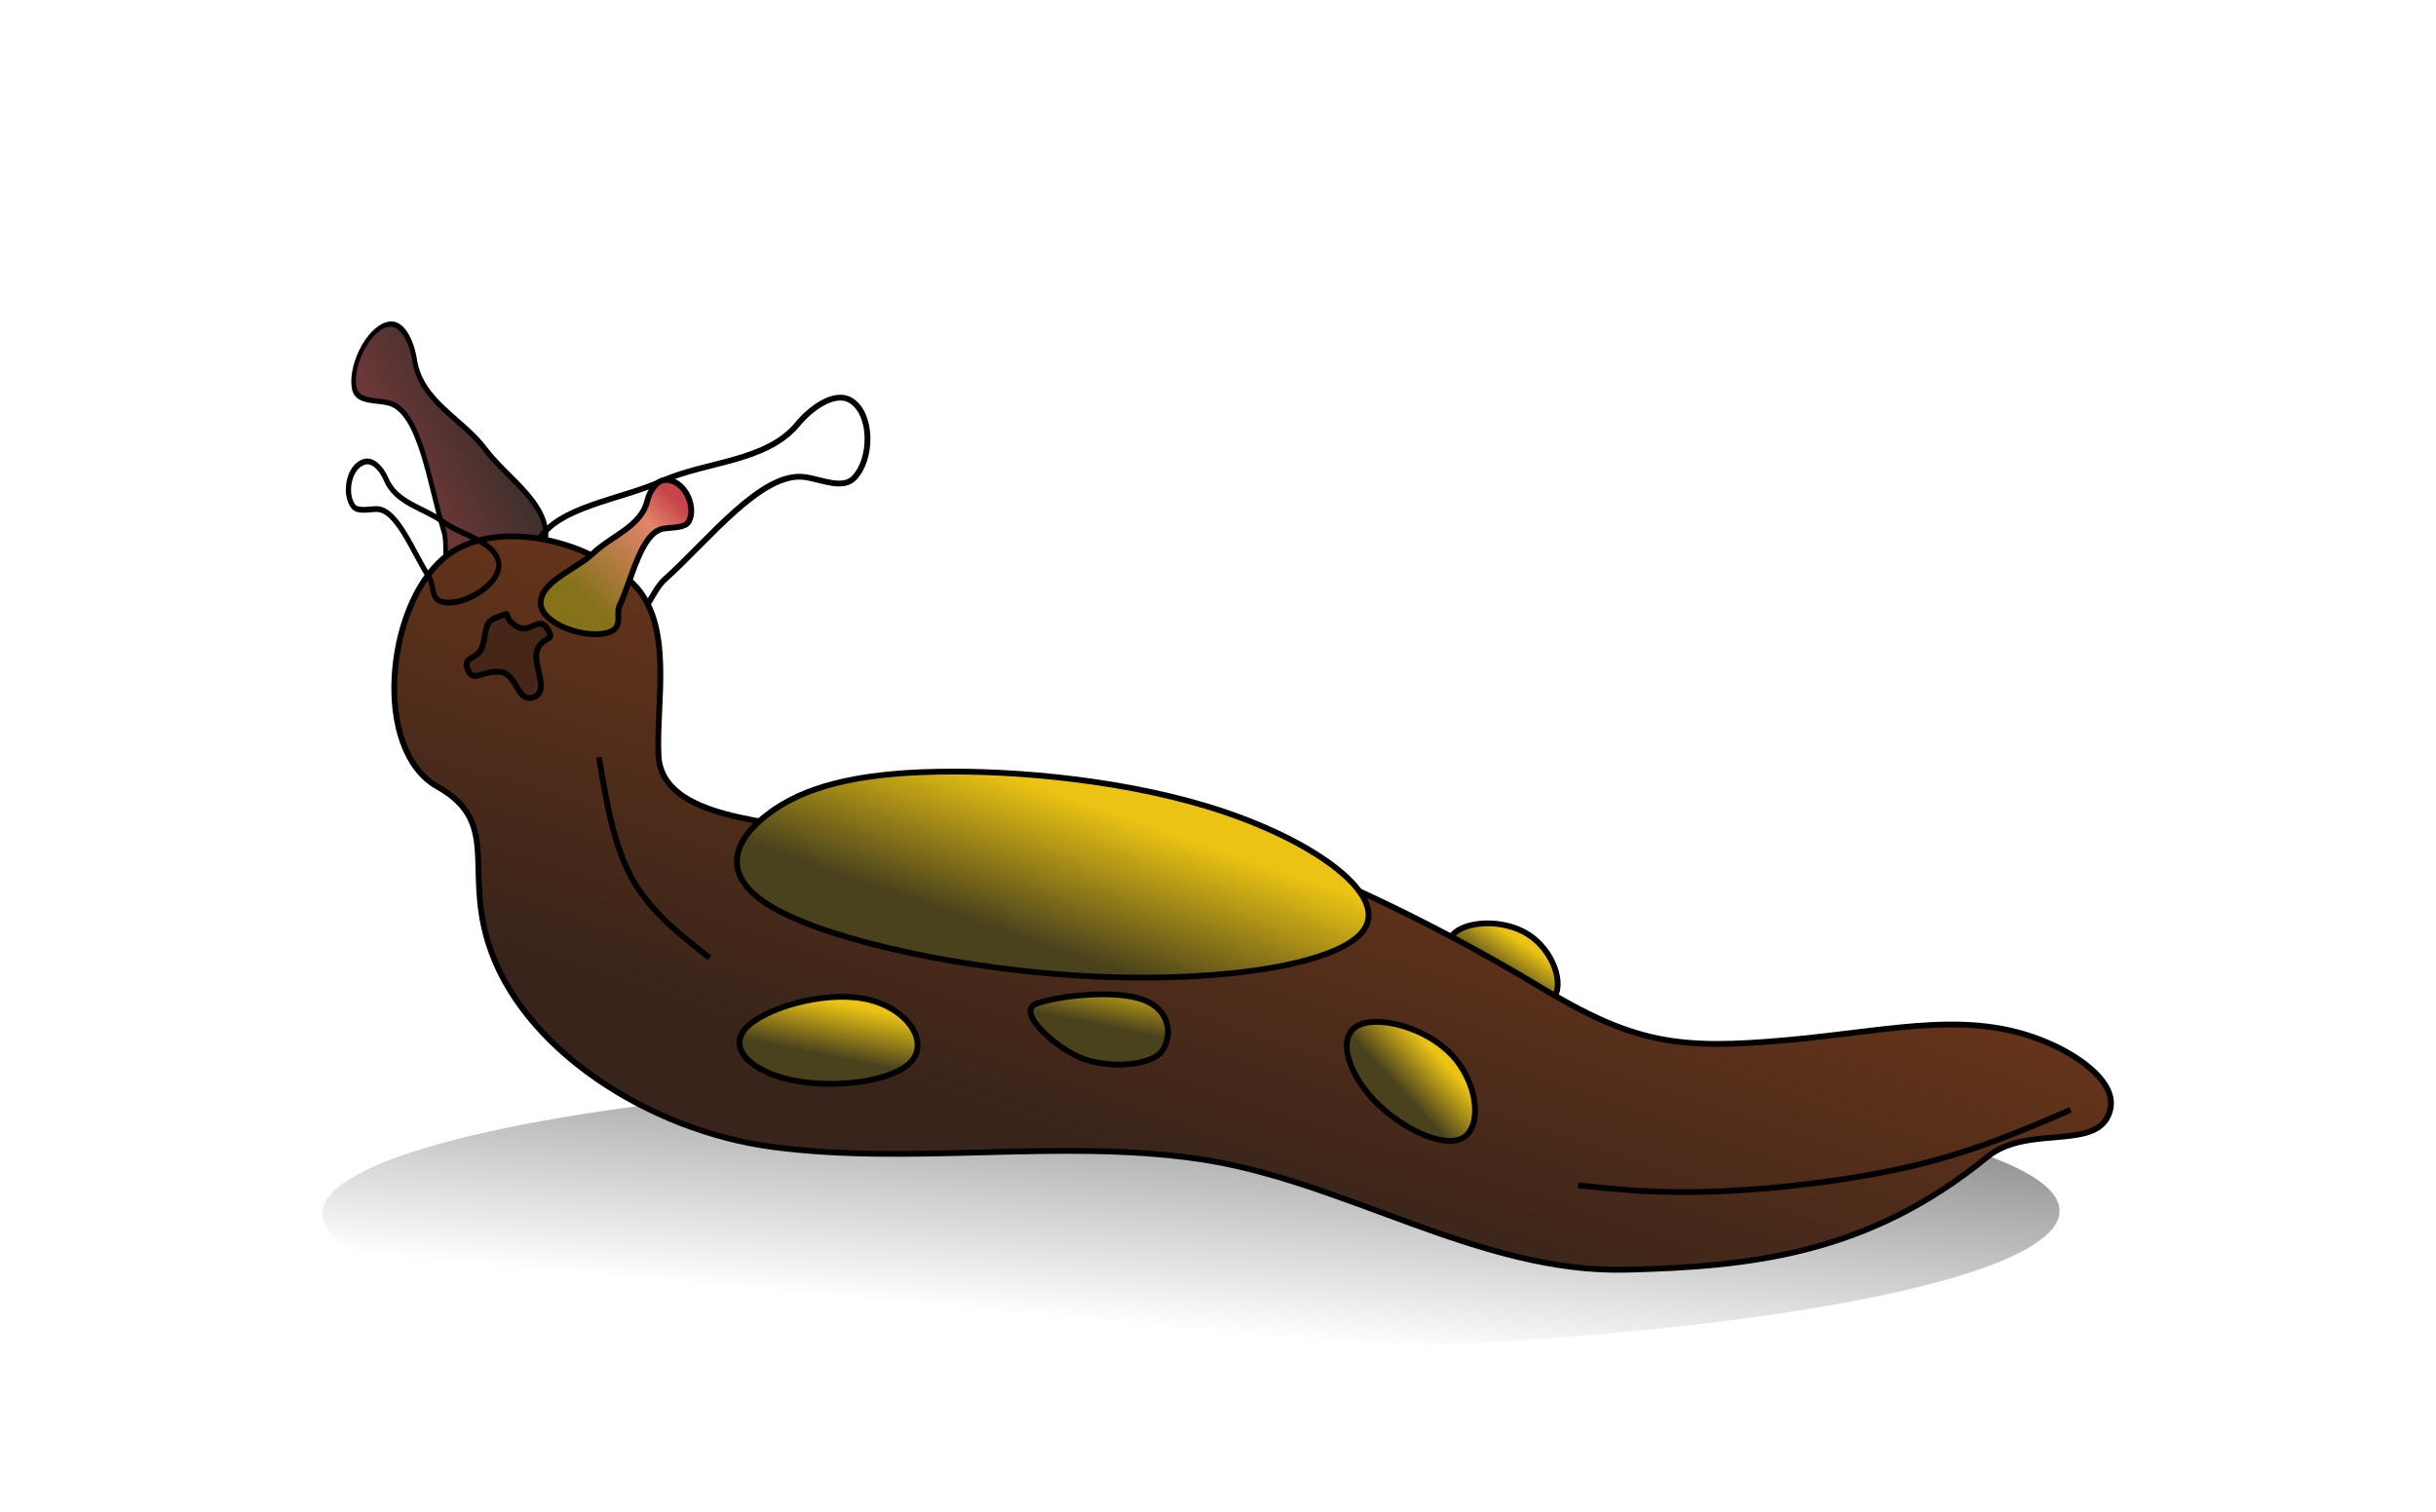 <?xml version="1.0" encoding="UTF-8" standalone="no"?>
<!-- Created with Inkscape (http://www.inkscape.org/) -->

<svg
   width="151.248mm"
   height="93.903mm"
   viewBox="0 0 151.248 93.903"
   version="1.1"
   id="svg5"
   inkscape:version="1.1 (c68e22c387, 2021-05-23)"
   sodipodi:docname="slug2.svg"
   xmlns:inkscape="http://www.inkscape.org/namespaces/inkscape"
   xmlns:sodipodi="http://sodipodi.sourceforge.net/DTD/sodipodi-0.dtd"
   xmlns:xlink="http://www.w3.org/1999/xlink"
   xmlns="http://www.w3.org/2000/svg"
   xmlns:svg="http://www.w3.org/2000/svg">
  <sodipodi:namedview
     id="namedview7"
     pagecolor="#ffffff"
     bordercolor="#666666"
     borderopacity="1.0"
     inkscape:pageshadow="2"
     inkscape:pageopacity="0.0"
     inkscape:pagecheckerboard="0"
     inkscape:document-units="mm"
     showgrid="false"
     inkscape:snap-nodes="false"
     inkscape:snap-others="false"
     inkscape:snap-grids="false"
     inkscape:snap-to-guides="false"
     inkscape:zoom="1.050338"
     inkscape:cx="537.92208"
     inkscape:cy="279.43386"
     inkscape:window-width="1920"
     inkscape:window-height="1017"
     inkscape:window-x="-8"
     inkscape:window-y="-8"
     inkscape:window-maximized="1"
     inkscape:current-layer="layer3"
     fit-margin-top="20"
     fit-margin-left="20"
     fit-margin-right="20"
     fit-margin-bottom="10">
    <inkscape:grid
       type="xygrid"
       id="grid124351"
       originx="633.881"
       originy="112.419" />
  </sodipodi:namedview>
  <defs
     id="defs2">
    <inkscape:path-effect
       effect="bspline"
       id="path-effect58017"
       is_visible="true"
       lpeversion="1"
       weight="33.333"
       steps="2"
       helper_size="0"
       apply_no_weight="true"
       apply_with_weight="true"
       only_selected="false" />
    <inkscape:path-effect
       effect="bspline"
       id="path-effect32736"
       is_visible="true"
       lpeversion="1"
       weight="33.333"
       steps="2"
       helper_size="0"
       apply_no_weight="true"
       apply_with_weight="true"
       only_selected="false" />
    <inkscape:path-effect
       effect="bspline"
       id="path-effect32486"
       is_visible="true"
       lpeversion="1"
       weight="33.333"
       steps="2"
       helper_size="0"
       apply_no_weight="true"
       apply_with_weight="true"
       only_selected="false" />
    <inkscape:path-effect
       effect="bspline"
       id="path-effect27261"
       is_visible="true"
       lpeversion="1"
       weight="33.333"
       steps="2"
       helper_size="0"
       apply_no_weight="true"
       apply_with_weight="true"
       only_selected="false" />
    <inkscape:path-effect
       effect="bspline"
       id="path-effect16766"
       is_visible="true"
       lpeversion="1"
       weight="33.333"
       steps="2"
       helper_size="0"
       apply_no_weight="true"
       apply_with_weight="true"
       only_selected="false" />
    <inkscape:path-effect
       effect="bspline"
       id="path-effect16762"
       is_visible="true"
       lpeversion="1"
       weight="33.333"
       steps="2"
       helper_size="0"
       apply_no_weight="true"
       apply_with_weight="true"
       only_selected="false" />
    <inkscape:path-effect
       effect="bspline"
       id="path-effect15411"
       is_visible="true"
       lpeversion="1"
       weight="33.333"
       steps="2"
       helper_size="0"
       apply_no_weight="true"
       apply_with_weight="true"
       only_selected="false" />
    <inkscape:path-effect
       effect="bspline"
       id="path-effect10435"
       is_visible="true"
       lpeversion="1"
       weight="33.333"
       steps="2"
       helper_size="0"
       apply_no_weight="true"
       apply_with_weight="true"
       only_selected="false" />
    <inkscape:path-effect
       effect="bspline"
       id="path-effect10431"
       is_visible="true"
       lpeversion="1"
       weight="33.333"
       steps="2"
       helper_size="0"
       apply_no_weight="true"
       apply_with_weight="true"
       only_selected="false" />
    <inkscape:path-effect
       effect="bspline"
       id="path-effect10361"
       is_visible="true"
       lpeversion="1"
       weight="33.333"
       steps="2"
       helper_size="0"
       apply_no_weight="true"
       apply_with_weight="true"
       only_selected="false" />
    <inkscape:path-effect
       effect="bspline"
       id="path-effect6308"
       is_visible="true"
       lpeversion="1"
       weight="33.333"
       steps="2"
       helper_size="0"
       apply_no_weight="true"
       apply_with_weight="true"
       only_selected="false" />
    <inkscape:path-effect
       effect="bspline"
       id="path-effect3491"
       is_visible="true"
       lpeversion="1"
       weight="33.333"
       steps="2"
       helper_size="0"
       apply_no_weight="true"
       apply_with_weight="true"
       only_selected="false" />
    <inkscape:path-effect
       effect="bspline"
       id="path-effect160184"
       is_visible="true"
       lpeversion="1"
       weight="33.333"
       steps="2"
       helper_size="0"
       apply_no_weight="true"
       apply_with_weight="true"
       only_selected="false" />
    <inkscape:path-effect
       effect="bspline"
       id="path-effect158490"
       is_visible="true"
       lpeversion="1"
       weight="33.333"
       steps="2"
       helper_size="0"
       apply_no_weight="true"
       apply_with_weight="true"
       only_selected="false" />
    <inkscape:path-effect
       effect="bspline"
       id="path-effect156359"
       is_visible="true"
       lpeversion="1"
       weight="33.333"
       steps="2"
       helper_size="0"
       apply_no_weight="true"
       apply_with_weight="true"
       only_selected="false" />
    <inkscape:path-effect
       effect="bspline"
       id="path-effect156352"
       is_visible="true"
       lpeversion="1"
       weight="33.333"
       steps="2"
       helper_size="0"
       apply_no_weight="true"
       apply_with_weight="true"
       only_selected="false" />
    <inkscape:path-effect
       effect="bspline"
       id="path-effect155846"
       is_visible="true"
       lpeversion="1"
       weight="33.333"
       steps="2"
       helper_size="0"
       apply_no_weight="true"
       apply_with_weight="true"
       only_selected="false" />
    <inkscape:path-effect
       effect="bspline"
       id="path-effect155842"
       is_visible="true"
       lpeversion="1"
       weight="33.333"
       steps="2"
       helper_size="0"
       apply_no_weight="true"
       apply_with_weight="true"
       only_selected="false" />
    <inkscape:path-effect
       effect="bspline"
       id="path-effect155838"
       is_visible="true"
       lpeversion="1"
       weight="33.333"
       steps="2"
       helper_size="0"
       apply_no_weight="true"
       apply_with_weight="true"
       only_selected="false" />
    <inkscape:path-effect
       effect="bspline"
       id="path-effect155834"
       is_visible="true"
       lpeversion="1"
       weight="33.333"
       steps="2"
       helper_size="0"
       apply_no_weight="true"
       apply_with_weight="true"
       only_selected="false" />
    <inkscape:path-effect
       effect="bspline"
       id="path-effect155415"
       is_visible="true"
       lpeversion="1"
       weight="33.333"
       steps="2"
       helper_size="0"
       apply_no_weight="true"
       apply_with_weight="true"
       only_selected="false" />
    <inkscape:path-effect
       effect="bspline"
       id="path-effect147247"
       is_visible="true"
       lpeversion="1"
       weight="33.333"
       steps="2"
       helper_size="0"
       apply_no_weight="true"
       apply_with_weight="true"
       only_selected="false" />
    <inkscape:path-effect
       effect="bspline"
       id="path-effect144351"
       is_visible="true"
       lpeversion="1"
       weight="33.333"
       steps="2"
       helper_size="0"
       apply_no_weight="true"
       apply_with_weight="true"
       only_selected="false" />
    <inkscape:path-effect
       effect="bspline"
       id="path-effect143174"
       is_visible="true"
       lpeversion="1"
       weight="33.333"
       steps="2"
       helper_size="0"
       apply_no_weight="true"
       apply_with_weight="true"
       only_selected="false" />
    <inkscape:path-effect
       effect="bspline"
       id="path-effect124359"
       is_visible="true"
       lpeversion="1"
       weight="33.333"
       steps="2"
       helper_size="0"
       apply_no_weight="true"
       apply_with_weight="true"
       only_selected="false" />
    <inkscape:path-effect
       effect="bspline"
       id="path-effect124355"
       is_visible="true"
       lpeversion="1"
       weight="33.333"
       steps="2"
       helper_size="0"
       apply_no_weight="true"
       apply_with_weight="true"
       only_selected="false" />
    <inkscape:path-effect
       effect="bspline"
       id="path-effect124349"
       is_visible="true"
       lpeversion="1"
       weight="33.333"
       steps="2"
       helper_size="0"
       apply_no_weight="true"
       apply_with_weight="true"
       only_selected="false" />
    <inkscape:path-effect
       effect="bspline"
       id="path-effect122560"
       is_visible="true"
       lpeversion="1"
       weight="33.333"
       steps="2"
       helper_size="0"
       apply_no_weight="true"
       apply_with_weight="true"
       only_selected="false" />
    <inkscape:path-effect
       effect="bspline"
       id="path-effect121041"
       is_visible="true"
       lpeversion="1"
       weight="33.333"
       steps="2"
       helper_size="0"
       apply_no_weight="true"
       apply_with_weight="true"
       only_selected="false" />
    <inkscape:path-effect
       effect="bspline"
       id="path-effect120298"
       is_visible="true"
       lpeversion="1"
       weight="33.333"
       steps="2"
       helper_size="0"
       apply_no_weight="true"
       apply_with_weight="true"
       only_selected="false" />
    <inkscape:path-effect
       effect="bspline"
       id="path-effect119095"
       is_visible="true"
       lpeversion="1"
       weight="33.333"
       steps="2"
       helper_size="0"
       apply_no_weight="true"
       apply_with_weight="true"
       only_selected="false" />
    <inkscape:path-effect
       effect="bspline"
       id="path-effect119091"
       is_visible="true"
       lpeversion="1"
       weight="33.333"
       steps="2"
       helper_size="0"
       apply_no_weight="true"
       apply_with_weight="true"
       only_selected="false" />
    <inkscape:path-effect
       effect="bspline"
       id="path-effect118522"
       is_visible="true"
       lpeversion="1"
       weight="33.333"
       steps="2"
       helper_size="0"
       apply_no_weight="true"
       apply_with_weight="true"
       only_selected="false" />
    <inkscape:path-effect
       effect="bspline"
       id="path-effect113872"
       is_visible="true"
       lpeversion="1"
       weight="33.333"
       steps="2"
       helper_size="0"
       apply_no_weight="true"
       apply_with_weight="true"
       only_selected="false" />
    <inkscape:path-effect
       effect="bspline"
       id="path-effect113227"
       is_visible="true"
       lpeversion="1"
       weight="33.333"
       steps="2"
       helper_size="0"
       apply_no_weight="true"
       apply_with_weight="true"
       only_selected="false" />
    <inkscape:path-effect
       effect="bspline"
       id="path-effect104273"
       is_visible="true"
       lpeversion="1"
       weight="33.333"
       steps="2"
       helper_size="0"
       apply_no_weight="true"
       apply_with_weight="true"
       only_selected="false" />
    <inkscape:path-effect
       effect="bspline"
       id="path-effect104269"
       is_visible="true"
       lpeversion="1"
       weight="33.333"
       steps="2"
       helper_size="0"
       apply_no_weight="true"
       apply_with_weight="true"
       only_selected="false" />
    <inkscape:path-effect
       effect="bspline"
       id="path-effect101473"
       is_visible="true"
       lpeversion="1"
       weight="33.333"
       steps="2"
       helper_size="0"
       apply_no_weight="true"
       apply_with_weight="true"
       only_selected="false" />
    <inkscape:path-effect
       effect="bspline"
       id="path-effect97456"
       is_visible="true"
       lpeversion="1"
       weight="33.333"
       steps="2"
       helper_size="0"
       apply_no_weight="true"
       apply_with_weight="true"
       only_selected="false" />
    <inkscape:path-effect
       effect="bspline"
       id="path-effect96946"
       is_visible="true"
       lpeversion="1"
       weight="33.333"
       steps="2"
       helper_size="0"
       apply_no_weight="true"
       apply_with_weight="true"
       only_selected="false" />
    <inkscape:path-effect
       effect="bspline"
       id="path-effect96942"
       is_visible="true"
       lpeversion="1"
       weight="33.333"
       steps="2"
       helper_size="0"
       apply_no_weight="true"
       apply_with_weight="true"
       only_selected="false" />
    <inkscape:path-effect
       effect="bspline"
       id="path-effect87848"
       is_visible="true"
       lpeversion="1"
       weight="33.333"
       steps="2"
       helper_size="0"
       apply_no_weight="true"
       apply_with_weight="true"
       only_selected="false" />
    <inkscape:path-effect
       effect="bspline"
       id="path-effect81795"
       is_visible="true"
       lpeversion="1"
       weight="33.333"
       steps="2"
       helper_size="0"
       apply_no_weight="true"
       apply_with_weight="true"
       only_selected="false" />
    <inkscape:path-effect
       effect="bspline"
       id="path-effect80824"
       is_visible="true"
       lpeversion="1"
       weight="33.333"
       steps="2"
       helper_size="0"
       apply_no_weight="true"
       apply_with_weight="true"
       only_selected="false" />
    <inkscape:path-effect
       effect="bspline"
       id="path-effect74655"
       is_visible="true"
       lpeversion="1"
       weight="33.333"
       steps="2"
       helper_size="0"
       apply_no_weight="true"
       apply_with_weight="true"
       only_selected="false" />
    <inkscape:path-effect
       effect="bspline"
       id="path-effect67139"
       is_visible="true"
       lpeversion="1"
       weight="33.333"
       steps="2"
       helper_size="0"
       apply_no_weight="true"
       apply_with_weight="true"
       only_selected="false" />
    <inkscape:path-effect
       effect="bspline"
       id="path-effect65202"
       is_visible="true"
       lpeversion="1"
       weight="33.333"
       steps="2"
       helper_size="0"
       apply_no_weight="true"
       apply_with_weight="true"
       only_selected="false" />
    <inkscape:path-effect
       effect="bspline"
       id="path-effect54462"
       is_visible="true"
       lpeversion="1"
       weight="33.333"
       steps="2"
       helper_size="0"
       apply_no_weight="true"
       apply_with_weight="true"
       only_selected="false" />
    <inkscape:path-effect
       effect="bspline"
       id="path-effect54368"
       is_visible="true"
       lpeversion="1"
       weight="33.333"
       steps="2"
       helper_size="0"
       apply_no_weight="true"
       apply_with_weight="true"
       only_selected="false" />
    <inkscape:path-effect
       effect="bspline"
       id="path-effect52883"
       is_visible="true"
       lpeversion="1"
       weight="33.333"
       steps="2"
       helper_size="0"
       apply_no_weight="true"
       apply_with_weight="true"
       only_selected="false" />
    <marker
       style="overflow:visible"
       id="Arrow1Lstart"
       refX="0"
       refY="0"
       orient="auto"
       inkscape:stockid="Arrow1Lstart"
       inkscape:isstock="true">
      <path
         transform="matrix(0.8,0,0,0.8,10,0)"
         style="fill:context-stroke;fill-rule:evenodd;stroke:context-stroke;stroke-width:1pt"
         d="M 0,0 5,-5 -12.5,0 5,5 Z"
         id="path49299" />
    </marker>
    <linearGradient
       inkscape:collect="always"
       id="linearGradient43338">
      <stop
         style="stop-color:#24163d;stop-opacity:1"
         offset="0"
         id="stop43334" />
      <stop
         style="stop-color:#82288f;stop-opacity:1"
         offset="1"
         id="stop43336" />
    </linearGradient>
    <inkscape:path-effect
       effect="skeletal"
       id="path-effect39180"
       is_visible="true"
       lpeversion="1"
       pattern="m -1110.282,-58.099 a 15.133,18.266 29.558 0 1 -22.234,-0.23 15.133,18.266 29.558 0 1 3.824,-24.826 15.133,18.266 29.558 0 1 22.234,0.23 15.133,18.266 29.558 0 1 -3.824,24.826 z"
       copytype="repeated"
       prop_scale="1"
       scale_y_rel="false"
       spacing="-0.5"
       normal_offset="0"
       tang_offset="0"
       prop_units="true"
       vertical_pattern="false"
       hide_knot="false"
       fuse_tolerance="0" />
    <inkscape:path-effect
       effect="bspline"
       id="path-effect39178"
       is_visible="true"
       lpeversion="1"
       weight="33.333"
       steps="2"
       helper_size="0"
       apply_no_weight="true"
       apply_with_weight="true"
       only_selected="false" />
    <inkscape:path-effect
       effect="skeletal"
       id="path-effect39114"
       is_visible="true"
       lpeversion="1"
       pattern="M 0,0 H 1"
       copytype="single_stretched"
       prop_scale="1"
       scale_y_rel="false"
       spacing="0"
       normal_offset="0"
       tang_offset="0"
       prop_units="false"
       vertical_pattern="false"
       hide_knot="false"
       fuse_tolerance="0" />
    <inkscape:path-effect
       effect="offset"
       id="path-effect39112"
       is_visible="true"
       lpeversion="1"
       linejoin_type="miter"
       unit="mm"
       offset="0"
       miter_limit="4"
       attempt_force_join="false"
       update_on_knot_move="true" />
    <inkscape:path-effect
       effect="skeletal"
       id="path-effect38218"
       is_visible="true"
       lpeversion="1"
       pattern="m -1576.476,-370.787 c -5.967,6.092 -7.889,-4.713 -16.417,-4.624 -8.527,0.088 -10.225,10.931 -16.317,4.963 -6.092,-5.967 4.713,-7.889 4.624,-16.417 -0.088,-8.527 -10.931,-10.225 -4.963,-16.318 5.967,-6.092 7.889,4.713 16.417,4.624 8.527,-0.088 10.225,-10.931 16.318,-4.963 6.092,5.967 -6.98,8.302 -6.892,16.83 0.088,8.527 13.198,9.812 7.231,15.905 z"
       copytype="repeated"
       prop_scale="0.5"
       scale_y_rel="false"
       spacing="1"
       normal_offset="1"
       tang_offset="10"
       prop_units="false"
       vertical_pattern="false"
       hide_knot="false"
       fuse_tolerance="0" />
    <inkscape:path-effect
       effect="skeletal"
       id="path-effect38003"
       is_visible="true"
       lpeversion="1"
       pattern="m -4027.51,-648.466 c -31.174,27.356 -10.648,4.559 -47.873,14.952 -37.225,10.393 -45.273,53.026 -71.376,23.527 -26.103,-29.499 -12.902,-70.853 -13.588,-114.358 -0.686,-43.505 -68.877,-26.262 -40.069,-55.293 28.808,-29.031 53.705,-0.265 95.5,5.906 41.795,6.171 47.402,-56.578 71.377,-18.524 23.975,38.054 14.713,22.622 11.895,60.577 -2.818,37.955 25.308,55.855 -5.866,83.212 z"
       copytype="single_stretched"
       prop_scale="5"
       scale_y_rel="false"
       spacing="0"
       normal_offset="0"
       tang_offset="0"
       prop_units="false"
       vertical_pattern="false"
       hide_knot="false"
       fuse_tolerance="0" />
    <inkscape:path-effect
       effect="skeletal"
       id="path-effect36905"
       is_visible="true"
       lpeversion="1"
       pattern="m -1088.365,-96.552 h 24.291 v 26.403 h -24.291 z"
       copytype="repeated_stretched"
       prop_scale="1"
       scale_y_rel="false"
       spacing="0"
       normal_offset="0"
       tang_offset="0"
       prop_units="false"
       vertical_pattern="false"
       hide_knot="false"
       fuse_tolerance="0" />
    <inkscape:path-effect
       effect="bspline"
       id="path-effect36903"
       is_visible="true"
       lpeversion="1"
       weight="33.333"
       steps="2"
       helper_size="0"
       apply_no_weight="true"
       apply_with_weight="true"
       only_selected="false" />
    <pattern
       inkscape:collect="always"
       xlink:href="#pattern36536"
       id="pattern36850"
       patternTransform="translate(3.28125e-5)" />
    <inkscape:path-effect
       effect="skeletal"
       id="path-effect36671"
       is_visible="true"
       lpeversion="1"
       pattern="m 126.368,-150.642 h 1"
       copytype="single_stretched"
       prop_scale="1"
       scale_y_rel="false"
       spacing="0"
       normal_offset="0"
       tang_offset="0"
       prop_units="false"
       vertical_pattern="false"
       hide_knot="false"
       fuse_tolerance="0" />
    <inkscape:path-effect
       effect="bspline"
       id="path-effect34492"
       is_visible="true"
       lpeversion="1"
       weight="33.333"
       steps="2"
       helper_size="0"
       apply_no_weight="true"
       apply_with_weight="true"
       only_selected="false" />
    <inkscape:path-effect
       effect="bspline"
       id="path-effect33702"
       is_visible="true"
       lpeversion="1"
       weight="33.333"
       steps="2"
       helper_size="0"
       apply_no_weight="true"
       apply_with_weight="true"
       only_selected="false" />
    <inkscape:path-effect
       effect="bspline"
       id="path-effect33694"
       is_visible="true"
       lpeversion="1"
       weight="33.333"
       steps="2"
       helper_size="0"
       apply_no_weight="true"
       apply_with_weight="true"
       only_selected="false" />
    <inkscape:path-effect
       effect="bspline"
       id="path-effect33686"
       is_visible="true"
       lpeversion="1"
       weight="33.333"
       steps="2"
       helper_size="0"
       apply_no_weight="true"
       apply_with_weight="true"
       only_selected="false" />
    <linearGradient
       inkscape:collect="always"
       id="linearGradient22442">
      <stop
         style="stop-color:#c7444a;stop-opacity:1"
         offset="0"
         id="stop22440" />
      <stop
         style="stop-color:#e1856a;stop-opacity:1"
         offset="0.262"
         id="stop24904" />
      <stop
         style="stop-color:#857219;stop-opacity:1"
         offset="1"
         id="stop22438" />
    </linearGradient>
    <linearGradient
       inkscape:collect="always"
       id="linearGradient21761">
      <stop
         style="stop-color:#362e2a;stop-opacity:1"
         offset="0"
         id="stop21759" />
      <stop
         style="stop-color:#6c3737;stop-opacity:1"
         offset="1"
         id="stop21757" />
    </linearGradient>
    <linearGradient
       inkscape:collect="always"
       id="linearGradient21072">
      <stop
         style="stop-color:#000000;stop-opacity:0"
         offset="0"
         id="stop21068" />
      <stop
         style="stop-color:#000000;stop-opacity:1"
         offset="1"
         id="stop21070" />
    </linearGradient>
    <linearGradient
       inkscape:collect="always"
       id="linearGradient20242">
      <stop
         style="stop-color:#38241a;stop-opacity:1"
         offset="0"
         id="stop20240" />
      <stop
         style="stop-color:#6d371a;stop-opacity:1;"
         offset="1"
         id="stop20238" />
    </linearGradient>
    <inkscape:path-effect
       effect="bspline"
       id="path-effect18647"
       is_visible="true"
       lpeversion="1"
       weight="33.333"
       steps="2"
       helper_size="0"
       apply_no_weight="true"
       apply_with_weight="true"
       only_selected="false" />
    <inkscape:path-effect
       effect="bspline"
       id="path-effect15581"
       is_visible="true"
       lpeversion="1"
       weight="33.333"
       steps="2"
       helper_size="0"
       apply_no_weight="true"
       apply_with_weight="true"
       only_selected="false" />
    <inkscape:path-effect
       effect="bspline"
       id="path-effect15577"
       is_visible="true"
       lpeversion="1"
       weight="33.333"
       steps="2"
       helper_size="0"
       apply_no_weight="true"
       apply_with_weight="true"
       only_selected="false" />
    <inkscape:path-effect
       effect="bspline"
       id="path-effect4251"
       is_visible="true"
       lpeversion="1"
       weight="33.333"
       steps="2"
       helper_size="0"
       apply_no_weight="true"
       apply_with_weight="true"
       only_selected="false" />
    <inkscape:path-effect
       effect="bspline"
       id="path-effect3222"
       is_visible="true"
       lpeversion="1"
       weight="33.333"
       steps="2"
       helper_size="0"
       apply_no_weight="true"
       apply_with_weight="true"
       only_selected="false" />
    <inkscape:path-effect
       effect="bspline"
       id="path-effect1335"
       is_visible="true"
       lpeversion="1"
       weight="33.333"
       steps="2"
       helper_size="0"
       apply_no_weight="true"
       apply_with_weight="true"
       only_selected="false" />
    <inkscape:path-effect
       effect="bspline"
       id="path-effect14310"
       is_visible="true"
       lpeversion="1"
       weight="33.333"
       steps="2"
       helper_size="0"
       apply_no_weight="true"
       apply_with_weight="true"
       only_selected="false" />
    <inkscape:path-effect
       effect="bspline"
       id="path-effect14306"
       is_visible="true"
       lpeversion="1"
       weight="33.333"
       steps="2"
       helper_size="0"
       apply_no_weight="true"
       apply_with_weight="true"
       only_selected="false" />
    <inkscape:path-effect
       effect="bspline"
       id="path-effect13197"
       is_visible="true"
       lpeversion="1"
       weight="33.333"
       steps="2"
       helper_size="0"
       apply_no_weight="true"
       apply_with_weight="true"
       only_selected="false" />
    <inkscape:path-effect
       effect="bspline"
       id="path-effect12942"
       is_visible="true"
       lpeversion="1"
       weight="33.333"
       steps="2"
       helper_size="0"
       apply_no_weight="true"
       apply_with_weight="true"
       only_selected="false" />
    <inkscape:path-effect
       effect="bspline"
       id="path-effect8463"
       is_visible="true"
       lpeversion="1"
       weight="33.333"
       steps="2"
       helper_size="0"
       apply_no_weight="true"
       apply_with_weight="true"
       only_selected="false" />
    <inkscape:path-effect
       effect="bspline"
       id="path-effect8261"
       is_visible="true"
       lpeversion="1"
       weight="33.333"
       steps="2"
       helper_size="0"
       apply_no_weight="true"
       apply_with_weight="true"
       only_selected="false" />
    <inkscape:path-effect
       effect="bspline"
       id="path-effect354134"
       is_visible="true"
       lpeversion="1"
       weight="33.333"
       steps="2"
       helper_size="0"
       apply_no_weight="true"
       apply_with_weight="true"
       only_selected="false" />
    <inkscape:path-effect
       effect="bspline"
       id="path-effect354130"
       is_visible="true"
       lpeversion="1"
       weight="33.333"
       steps="2"
       helper_size="0"
       apply_no_weight="true"
       apply_with_weight="true"
       only_selected="false" />
    <inkscape:path-effect
       effect="bspline"
       id="path-effect346946"
       is_visible="true"
       lpeversion="1"
       weight="33.333"
       steps="2"
       helper_size="0"
       apply_no_weight="true"
       apply_with_weight="true"
       only_selected="false" />
    <inkscape:path-effect
       effect="bspline"
       id="path-effect342770"
       is_visible="true"
       lpeversion="1"
       weight="33.333"
       steps="2"
       helper_size="0"
       apply_no_weight="true"
       apply_with_weight="true"
       only_selected="false" />
    <inkscape:path-effect
       effect="bspline"
       id="path-effect330367"
       is_visible="true"
       lpeversion="1"
       weight="33.333"
       steps="2"
       helper_size="0"
       apply_no_weight="true"
       apply_with_weight="true"
       only_selected="false" />
    <inkscape:path-effect
       effect="bspline"
       id="path-effect298971"
       is_visible="true"
       lpeversion="1"
       weight="33.333"
       steps="2"
       helper_size="0"
       apply_no_weight="true"
       apply_with_weight="true"
       only_selected="false" />
    <inkscape:path-effect
       effect="bspline"
       id="path-effect295961"
       is_visible="true"
       lpeversion="1"
       weight="33.333"
       steps="2"
       helper_size="0"
       apply_no_weight="true"
       apply_with_weight="true"
       only_selected="false" />
    <inkscape:path-effect
       effect="bspline"
       id="path-effect278818"
       is_visible="true"
       lpeversion="1"
       weight="33.333"
       steps="2"
       helper_size="0"
       apply_no_weight="true"
       apply_with_weight="true"
       only_selected="false" />
    <inkscape:path-effect
       effect="bspline"
       id="path-effect278814"
       is_visible="true"
       lpeversion="1"
       weight="33.333"
       steps="2"
       helper_size="0"
       apply_no_weight="true"
       apply_with_weight="true"
       only_selected="false" />
    <inkscape:path-effect
       effect="bspline"
       id="path-effect268066"
       is_visible="true"
       lpeversion="1"
       weight="33.333"
       steps="2"
       helper_size="0"
       apply_no_weight="true"
       apply_with_weight="true"
       only_selected="false" />
    <inkscape:path-effect
       effect="bspline"
       id="path-effect266956"
       is_visible="true"
       lpeversion="1"
       weight="33.333"
       steps="2"
       helper_size="0"
       apply_no_weight="true"
       apply_with_weight="true"
       only_selected="false" />
    <inkscape:path-effect
       effect="bspline"
       id="path-effect266952"
       is_visible="true"
       lpeversion="1"
       weight="33.333"
       steps="2"
       helper_size="0"
       apply_no_weight="true"
       apply_with_weight="true"
       only_selected="false" />
    <inkscape:path-effect
       effect="bspline"
       id="path-effect241761"
       is_visible="true"
       lpeversion="1"
       weight="33.333"
       steps="2"
       helper_size="0"
       apply_no_weight="true"
       apply_with_weight="true"
       only_selected="false" />
    <inkscape:path-effect
       effect="bspline"
       id="path-effect237712"
       is_visible="true"
       lpeversion="1"
       weight="33.333"
       steps="2"
       helper_size="0"
       apply_no_weight="true"
       apply_with_weight="true"
       only_selected="false" />
    <inkscape:path-effect
       effect="bspline"
       id="path-effect224047"
       is_visible="true"
       lpeversion="1"
       weight="33.333"
       steps="2"
       helper_size="0"
       apply_no_weight="true"
       apply_with_weight="true"
       only_selected="false" />
    <inkscape:path-effect
       effect="bspline"
       id="path-effect224040"
       is_visible="true"
       lpeversion="1"
       weight="33.333"
       steps="2"
       helper_size="0"
       apply_no_weight="true"
       apply_with_weight="true"
       only_selected="false" />
    <inkscape:path-effect
       effect="bspline"
       id="path-effect216157"
       is_visible="true"
       lpeversion="1"
       weight="33.333"
       steps="2"
       helper_size="0"
       apply_no_weight="true"
       apply_with_weight="true"
       only_selected="false" />
    <inkscape:path-effect
       effect="bspline"
       id="path-effect182943"
       is_visible="true"
       lpeversion="1"
       weight="33.333"
       steps="2"
       helper_size="0"
       apply_no_weight="true"
       apply_with_weight="true"
       only_selected="false" />
    <inkscape:path-effect
       effect="bspline"
       id="path-effect179708"
       is_visible="true"
       lpeversion="1"
       weight="33.333"
       steps="2"
       helper_size="0"
       apply_no_weight="true"
       apply_with_weight="true"
       only_selected="false" />
    <inkscape:path-effect
       effect="bspline"
       id="path-effect165345"
       is_visible="true"
       lpeversion="1"
       weight="33.333"
       steps="2"
       helper_size="0"
       apply_no_weight="true"
       apply_with_weight="true"
       only_selected="false" />
    <inkscape:path-effect
       effect="bspline"
       id="path-effect149972"
       is_visible="true"
       lpeversion="1"
       weight="33.333"
       steps="2"
       helper_size="0"
       apply_no_weight="true"
       apply_with_weight="true"
       only_selected="false" />
    <inkscape:path-effect
       effect="bspline"
       id="path-effect149840"
       is_visible="true"
       lpeversion="1"
       weight="33.333"
       steps="2"
       helper_size="0"
       apply_no_weight="true"
       apply_with_weight="true"
       only_selected="false" />
    <inkscape:path-effect
       effect="bspline"
       id="path-effect149836"
       is_visible="true"
       lpeversion="1"
       weight="33.333"
       steps="2"
       helper_size="0"
       apply_no_weight="true"
       apply_with_weight="true"
       only_selected="false" />
    <inkscape:path-effect
       effect="bspline"
       id="path-effect133991"
       is_visible="true"
       lpeversion="1"
       weight="33.333"
       steps="2"
       helper_size="0"
       apply_no_weight="true"
       apply_with_weight="true"
       only_selected="false" />
    <inkscape:path-effect
       effect="bspline"
       id="path-effect126551"
       is_visible="true"
       lpeversion="1"
       weight="33.333"
       steps="2"
       helper_size="0"
       apply_no_weight="true"
       apply_with_weight="true"
       only_selected="false" />
    <inkscape:path-effect
       effect="bspline"
       id="path-effect125215"
       is_visible="true"
       lpeversion="1"
       weight="33.333"
       steps="2"
       helper_size="0"
       apply_no_weight="true"
       apply_with_weight="true"
       only_selected="false" />
    <inkscape:path-effect
       effect="bspline"
       id="path-effect113747"
       is_visible="true"
       lpeversion="1"
       weight="33.333"
       steps="2"
       helper_size="0"
       apply_no_weight="true"
       apply_with_weight="true"
       only_selected="false" />
    <inkscape:path-effect
       effect="bspline"
       id="path-effect92188"
       is_visible="true"
       lpeversion="1"
       weight="33.333"
       steps="2"
       helper_size="0"
       apply_no_weight="true"
       apply_with_weight="true"
       only_selected="false" />
    <inkscape:path-effect
       effect="bspline"
       id="path-effect91054"
       is_visible="true"
       lpeversion="1"
       weight="33.333"
       steps="2"
       helper_size="0"
       apply_no_weight="true"
       apply_with_weight="true"
       only_selected="false" />
    <inkscape:path-effect
       effect="bspline"
       id="path-effect75739"
       is_visible="true"
       lpeversion="1"
       weight="33.333"
       steps="2"
       helper_size="0"
       apply_no_weight="true"
       apply_with_weight="true"
       only_selected="false" />
    <inkscape:path-effect
       effect="bspline"
       id="path-effect73918"
       is_visible="true"
       lpeversion="1"
       weight="33.333"
       steps="2"
       helper_size="0"
       apply_no_weight="true"
       apply_with_weight="true"
       only_selected="false" />
    <linearGradient
       inkscape:collect="always"
       id="linearGradient26389">
      <stop
         style="stop-color:#4a421d;stop-opacity:1"
         offset="0"
         id="stop26387" />
      <stop
         style="stop-color:#ebc413;stop-opacity:1;"
         offset="1"
         id="stop26385" />
    </linearGradient>
    <inkscape:path-effect
       effect="bspline"
       id="path-effect5829"
       is_visible="true"
       lpeversion="1"
       weight="33.333"
       steps="2"
       helper_size="0"
       apply_no_weight="true"
       apply_with_weight="true"
       only_selected="false" />
    <inkscape:path-effect
       effect="bspline"
       id="path-effect5559"
       is_visible="true"
       lpeversion="1"
       weight="33.333"
       steps="2"
       helper_size="0"
       apply_no_weight="true"
       apply_with_weight="true"
       only_selected="false" />
    <inkscape:path-effect
       effect="bspline"
       id="path-effect1560"
       is_visible="true"
       lpeversion="1"
       weight="33.333"
       steps="2"
       helper_size="0"
       apply_no_weight="true"
       apply_with_weight="true"
       only_selected="false" />
    <inkscape:path-effect
       effect="fill_between_many"
       method="originald"
       linkedpaths="#rect14067,0,1"
       id="path-effect14191"
       is_visible="true"
       lpeversion="0"
       join="true"
       close="true"
       autoreverse="true"
       applied="false" />
    <inkscape:path-effect
       effect="fill_between_many"
       method="originald"
       linkedpaths="#path14304,0,1|#path14308,0,1"
       id="path-effect14396"
       is_visible="true"
       lpeversion="0"
       join="true"
       close="true"
       autoreverse="true"
       applied="false" />
    <linearGradient
       inkscape:collect="always"
       xlink:href="#linearGradient26389"
       id="linearGradient20062"
       x1="-549.848"
       y1="-62.937"
       x2="-545.647"
       y2="-75.053"
       gradientUnits="userSpaceOnUse"
       gradientTransform="matrix(0.719,0,0,0.719,-172.32,-8.004)" />
    <linearGradient
       inkscape:collect="always"
       xlink:href="#linearGradient20242"
       id="linearGradient20244"
       x1="-550.738"
       y1="-46.332"
       x2="-537.322"
       y2="-86.214"
       gradientUnits="userSpaceOnUse"
       gradientTransform="matrix(0.719,0,0,0.719,-172.32,-8.004)" />
    <linearGradient
       inkscape:collect="always"
       xlink:href="#linearGradient21072"
       id="linearGradient21136"
       gradientUnits="userSpaceOnUse"
       x1="-531.723"
       y1="-18.105"
       x2="-525.453"
       y2="-68.833"
       gradientTransform="matrix(0.98,0,0,0.713,-43.701,-17.224)" />
    <linearGradient
       inkscape:collect="always"
       xlink:href="#linearGradient21761"
       id="linearGradient21763"
       x1="-584.234"
       y1="-107.849"
       x2="-578.602"
       y2="-98.746"
       gradientUnits="userSpaceOnUse"
       gradientTransform="matrix(0.719,0,0,0.719,-172.32,-8.004)" />
    <linearGradient
       inkscape:collect="always"
       xlink:href="#linearGradient22442"
       id="linearGradient22444"
       x1="-583.586"
       y1="-102.005"
       x2="-591.58"
       y2="-93.677"
       gradientUnits="userSpaceOnUse"
       gradientTransform="matrix(0.719,0,0,0.719,-172.32,-8.004)" />
    <linearGradient
       inkscape:collect="always"
       xlink:href="#linearGradient26389"
       id="linearGradient31977"
       gradientUnits="userSpaceOnUse"
       x1="-550.289"
       y1="-66.42"
       x2="-545.647"
       y2="-75.053"
       gradientTransform="matrix(0.206,0,0,0.417,-432.467,-15.861)" />
    <linearGradient
       inkscape:collect="always"
       xlink:href="#linearGradient26389"
       id="linearGradient33688"
       gradientUnits="userSpaceOnUse"
       gradientTransform="matrix(0.153,-0.051,0.08,0.338,-450.515,-56.775)"
       x1="-550.289"
       y1="-66.42"
       x2="-545.647"
       y2="-75.053" />
    <linearGradient
       inkscape:collect="always"
       xlink:href="#linearGradient26389"
       id="linearGradient33696"
       gradientUnits="userSpaceOnUse"
       gradientTransform="matrix(0.233,-0.118,0.174,0.345,-441.093,-88.535)"
       x1="-550.289"
       y1="-66.42"
       x2="-545.647"
       y2="-75.053" />
    <linearGradient
       inkscape:collect="always"
       xlink:href="#linearGradient26389"
       id="linearGradient33704"
       gradientUnits="userSpaceOnUse"
       gradientTransform="matrix(0.233,-0.118,0.174,0.345,-422.349,-90.076)"
       x1="-550.289"
       y1="-66.42"
       x2="-545.647"
       y2="-75.053" />
    <pattern
       patternUnits="userSpaceOnUse"
       width="91.81"
       height="99.79"
       patternTransform="translate(-3064.411,49.323)"
       id="pattern36536">
      <ellipse
         style="fill:#857219;fill-opacity:1;stroke:#000000;stroke-width:1.89;stroke-linecap:round;stroke-linejoin:bevel;stroke-miterlimit:4;stroke-dasharray:none;stroke-opacity:1;stop-color:#000000"
         id="path34375"
         cx="65.563"
         cy="17.27"
         rx="41.977"
         ry="51.517"
         transform="rotate(32.628)" />
    </pattern>
    <pattern
       patternUnits="userSpaceOnUse"
       width="91.81"
       height="99.79"
       patternTransform="translate(-3064.411,49.323)"
       id="pattern36536-0">
      <ellipse
         style="fill:#857219;fill-opacity:1;stroke:#000000;stroke-width:1.89;stroke-linecap:round;stroke-linejoin:bevel;stroke-miterlimit:4;stroke-dasharray:none;stroke-opacity:1;stop-color:#000000"
         id="path34375-7"
         cx="65.563"
         cy="17.27"
         rx="41.977"
         ry="51.517"
         transform="rotate(32.628)" />
    </pattern>
    <pattern
       patternUnits="userSpaceOnUse"
       width="91.81"
       height="99.79"
       patternTransform="translate(-3064.411,49.323)"
       id="pattern36847">
      <rect
         style="fill:url(#pattern36850);stroke:none"
         width="91.81"
         height="99.79"
         x="4.5474735e-13"
         y="-1.4210855e-14"
         id="rect36539"
         inkscape:transform-center-x="-4.6406249" />
    </pattern>
    <pattern
       patternUnits="userSpaceOnUse"
       width="176.277"
       height="186.62"
       patternTransform="translate(-3606.587,-775.505)"
       id="pattern37718">
      <path
         sodipodi:type="star"
         style="fill:#857219;fill-opacity:1;stroke:none;stroke-width:188.976;stroke-linecap:round;stroke-linejoin:bevel;stroke-miterlimit:4;stroke-dasharray:none;stroke-opacity:1;stop-color:#000000"
         id="path37614"
         inkscape:flatsided="false"
         sodipodi:sides="4"
         sodipodi:cx="-3524.0642"
         sodipodi:cy="-674.59113"
         sodipodi:r1="107.46133"
         sodipodi:r2="53.730663"
         sodipodi:arg1="0.49734272"
         sodipodi:arg2="1.2827409"
         inkscape:rounded="0.5"
         inkscape:randomized="0.2"
         d="m -3438.724,-603.822 c -26.11,27.989 -28.166,-36.06 -66.77,-17.171 -38.604,18.889 -36.669,67.615 -71.045,53.773 -34.377,-13.842 11.093,-65.155 10.338,-104.838 -0.756,-39.683 -46.854,3.666 -35.865,-34.983 10.989,-38.649 32.617,15.959 64.453,-2.669 31.836,-18.628 41.525,-84.819 74.07,-60.488 32.545,24.331 -35.286,53.537 -12.654,89.757 22.632,36.22 63.583,48.63 37.474,76.619 z"
         transform="translate(3606.587,775.505)"
         inkscape:transform-center-x="-1.8396889"
         inkscape:transform-center-y="-2.0117271" />
    </pattern>
    <radialGradient
       inkscape:collect="always"
       xlink:href="#linearGradient43338"
       id="radialGradient43864-8"
       cx="-1162.911"
       cy="-95.457"
       fx="-1162.911"
       fy="-95.457"
       r="8.624"
       gradientTransform="matrix(1,0,0,1.099,0,9.408)"
       gradientUnits="userSpaceOnUse" />
    <radialGradient
       inkscape:collect="always"
       xlink:href="#linearGradient43338"
       id="radialGradient43864-82"
       cx="-1162.911"
       cy="-95.457"
       fx="-1162.911"
       fy="-95.457"
       r="8.624"
       gradientTransform="matrix(1,0,0,1.099,0,9.408)"
       gradientUnits="userSpaceOnUse" />
    <inkscape:path-effect
       effect="fill_between_many"
       method="originald"
       linkedpaths="#path113225,0,1|#path113870,0,1"
       id="path-effect39843"
       join="true"
       close="true"
       autoreverse="true"
       is_visible="true"
       lpeversion="0"
       applied="false" />
    <inkscape:path-effect
       effect="fill_between_many"
       method="originald"
       linkedpaths="#path113870,0,1|#path113225,0,1"
       id="path-effect40060"
       join="true"
       close="true"
       autoreverse="true"
       is_visible="true"
       lpeversion="0"
       applied="false" />
  </defs>
  <g
     inkscape:groupmode="layer"
     id="layer3"
     inkscape:label="Slug"
     style="display:inline"
     transform="translate(633.881,112.419)">
    <ellipse
       style="display:inline;fill:url(#linearGradient21136);fill-opacity:1;stroke:none;stroke-width:0.418;stroke-linecap:round;stroke-linejoin:bevel;stroke-miterlimit:4;stroke-dasharray:none;stroke-opacity:1;stop-color:#000000"
       id="path21066"
       cx="-562.204"
       cy="-37.211"
       rx="53.928"
       ry="8.643"
       inkscape:label="shadow"
       transform="matrix(1,0,-0.061,0.998,0,0)" />
    <path
       style="display:inline;fill:url(#linearGradient33688);fill-opacity:1;stroke:#000000;stroke-width:0.36;stroke-linecap:butt;stroke-linejoin:miter;stroke-miterlimit:4;stroke-dasharray:none;stroke-opacity:1"
       d="m -542.015,-50.9 c -1.555,-0.997 -2.426,-2.597 -1.669,-3.468 0.757,-0.871 3.144,-1.015 4.698,-0.017 1.554,0.997 2.277,3.136 1.52,4.007 -0.757,0.871 -2.995,0.476 -4.549,-0.522 z"
       id="path33682"
       inkscape:path-effect="#path-effect33686"
       inkscape:original-d="m -542.69829,-50.297702 c -0.87121,-1.599249 -1.7426,-3.198604 -2.61417,-4.798069 2.38628,-0.143131 4.77239,-0.286365 7.15831,-0.42971 0.72303,2.138174 1.44587,4.276241 2.16854,6.414199 -2.23738,-0.395365 -4.47495,-0.790841 -6.71268,-1.18642 z"
       sodipodi:nodetypes="aaaaa" />
    <use
       x="0"
       y="0"
       xlink:href="#path3220"
       id="use8109"
       width="100%"
       height="100%"
       transform="matrix(-0.686,-0.299,-0.399,0.845,-1043.35,-192.03)"
       style="display:inline;stroke:#000000;stroke-width:0.001;stroke-miterlimit:4;stroke-dasharray:none;stroke-opacity:1" />
    <path
       style="display:inline;fill:url(#linearGradient21763);fill-opacity:1;stroke:#000000;stroke-width:0.36;stroke-linecap:butt;stroke-linejoin:miter;stroke-miterlimit:4;stroke-dasharray:none;stroke-opacity:1"
       d="m -594.914,-73.938 c 1.134,-0.054 1.464,-1.747 2.311,-2.503 2.672,-2.386 5.997,-6.706 8.666,-6.355 1.043,0.137 2.362,0.798 3.081,0.064 1.125,-1.146 1.17,-3.964 -0.193,-4.814 -1.02,-0.636 -2.536,0.525 -3.3,1.454 -1.951,2.373 -5.661,2.3 -8.447,3.553 -2.575,1.157 -6.416,1.574 -7.639,3.659 -1.254,2.139 3.053,5.06 5.521,4.943 z"
       id="path3220"
       sodipodi:nodetypes="aasaasasaa" />
    <path
       style="display:inline;fill:url(#linearGradient20244);fill-opacity:1;stroke:#000000;stroke-width:0.36;stroke-linecap:butt;stroke-linejoin:miter;stroke-miterlimit:4;stroke-dasharray:none;stroke-opacity:1"
       d="m -606.336,-77.756 c -3.603,3.066 -4.4,11.931 -0.385,14.188 3.861,2.17 1.745,4.987 3.118,9.579 2.006,6.707 10.05,11.785 17.687,12.794 8.703,1.15 17.634,-0.501 26.326,0.726 9.099,1.285 17.504,7.129 26.69,6.899 7.824,-0.196 15.027,-0.976 22.409,-7.006 2.553,-2.085 6.96,-0.268 7.626,-2.905 0.431,-1.706 -1.858,-3.245 -3.45,-3.994 -4.984,-2.347 -9.763,-0.981 -16.522,-0.363 -6.887,0.63 -9.588,0.228 -15.51,-3.343 -5.589,-3.371 -12.649,-6.91 -19.427,-9.26 -7.3,-2.531 -16.279,1.513 -24.148,-0.182 -3.947,-0.85 -10.889,-0.869 -11.075,-4.902 -0.153,-3.305 0.974,-8.13 -1.581,-10.65 -2.815,-2.777 -8.746,-4.143 -11.757,-1.581 z"
       id="path1333"
       sodipodi:nodetypes="asssaasaasssasaa" />
    <path
       style="display:inline;fill:url(#linearGradient22444);fill-opacity:1;stroke:#000000;stroke-width:0.36;stroke-linecap:butt;stroke-linejoin:miter;stroke-miterlimit:4;stroke-dasharray:none;stroke-opacity:1"
       d="m -595.412,-74.815 c 0.785,-1.661 1.325,-4.557 2.744,-4.78 0.555,-0.087 1.329,-0.031 1.554,-0.441 0.465,-0.847 -0.174,-2.441 -1.294,-2.576 -0.672,-0.081 -1.135,0.676 -1.285,1.297 -0.383,1.586 -2.209,2.165 -3.332,3.229 -1.085,1.028 -3.197,1.73 -3.288,3.048 -0.094,1.352 2.878,2.384 4.28,1.868 0.862,-0.318 0.371,-1.114 0.621,-1.644 z"
       id="path12326"
       sodipodi:nodetypes="asaasassa" />
    <use
       x="0"
       y="0"
       xlink:href="#path12326"
       id="use15345"
       width="100%"
       height="100%"
       transform="matrix(-0.882,0.162,0.181,0.984,-1118.833,93.527)"
       style="display:inline;stroke:#000000;stroke-width:0;stroke-miterlimit:4;stroke-dasharray:none;stroke-opacity:1" />
    <path
       style="display:inline;fill:none;stroke:#000000;stroke-width:0.36;stroke-linecap:butt;stroke-linejoin:miter;stroke-miterlimit:4;stroke-dasharray:none;stroke-opacity:1"
       d="m -596.692,-65.392 c 0.449,2.718 0.899,5.435 2.044,7.511 1.145,2.076 2.985,3.509 4.825,4.943"
       id="path15575"
       inkscape:path-effect="#path-effect15577"
       inkscape:original-d="m -596.69209,-65.391935 c 0.44954,2.717646 0.89887,5.4351 1.34803,8.152365 1.84039,1.433838 3.68052,2.867427 5.52049,4.300854" />
    <path
       style="display:inline;fill:url(#linearGradient20062);fill-opacity:1;stroke:#000000;stroke-width:0.36;stroke-linecap:butt;stroke-linejoin:miter;stroke-miterlimit:4;stroke-dasharray:none;stroke-opacity:1"
       d="m -586.113,-61.929 c 2.14,-1.583 5.248,-2.459 10.344,-2.565 5.096,-0.106 12.178,0.557 17.913,2.494 5.735,1.937 10.121,5.146 8.666,7.307 -1.455,2.161 -8.751,3.274 -16.626,2.921 -7.874,-0.353 -16.326,-2.172 -19.967,-4.227 -3.641,-2.055 -2.47,-4.347 -0.33,-5.93 z"
       id="path15579"
       inkscape:path-effect="#path-effect15581"
       inkscape:original-d="m -587.08172,-62.6375 c 3.10892,-0.875159 6.21761,-1.750493 9.32623,-2.626051 7.08282,0.66352 14.16519,1.326824 21.2475,1.98995 4.38672,3.209847 8.77299,6.419314 13.15932,9.628776 -7.29641,1.11287 -14.59276,2.225508 -21.88942,3.337976 -8.4519,-1.818616 -16.90366,-3.63735 -25.35576,-5.456308 1.1709,-2.291255 2.34161,-4.582708 3.51213,-6.874343 z"
       sodipodi:nodetypes="scccccs" />
    <path
       style="display:inline;fill:none;stroke:#000000;stroke-width:0.36;stroke-linecap:butt;stroke-linejoin:miter;stroke-miterlimit:4;stroke-dasharray:none;stroke-opacity:1"
       d="m -505.324,-43.494 c -2.992,1.289 -5.984,2.578 -9.838,3.488 -3.854,0.91 -8.57,1.442 -12.171,1.579 -3.601,0.137 -6.085,-0.122 -8.57,-0.381"
       id="path18645"
       inkscape:path-effect="#path-effect18647"
       inkscape:original-d="m -505.3239,-43.493905 c -2.99206,1.288655 -5.98424,2.577543 -8.97659,3.866674 -4.71621,0.531726 -9.43237,1.063664 -14.14877,1.595853 -2.48463,-0.258975 -4.9693,-0.517705 -7.45415,-0.776206" />
    <path
       sodipodi:type="star"
       style="display:inline;fill:#462717;fill-opacity:1;stroke:#000000;stroke-width:1.89;stroke-linecap:round;stroke-linejoin:bevel;stroke-opacity:1;stop-color:#000000"
       id="path18751"
       inkscape:flatsided="false"
       sodipodi:sides="4"
       sodipodi:cx="-2262.5786"
       sodipodi:cy="-337.29556"
       sodipodi:r1="14.794939"
       sodipodi:r2="7.3974695"
       sodipodi:arg1="1.1479424"
       sodipodi:arg2="1.9333406"
       inkscape:rounded="0.5"
       inkscape:randomized="0.2"
       d="m -2254.821,-321.682 c -5.591,2.074 -5.352,-7.829 -11.126,-8.29 -5.774,-0.461 -8.83,3.807 -10.524,-0.901 -1.694,-4.708 3.766,-2.505 5.1,-8.274 1.334,-5.768 0.477,-7.29 5.183,-8.926 4.706,-1.637 0.499,-0.657 5.214,2.883 4.715,3.54 7.686,-3.443 10.518,1.045 2.832,4.488 -0.709,1.988 -3.048,6.549 -2.339,4.561 4.274,13.84 -1.317,15.913 z"
       transform="matrix(0.19,0,0,0.19,-172.32,-8.004)"
       inkscape:transform-center-x="-7.5979468e-06"
       inkscape:transform-center-y="1.140787e-06" />
    <path
       style="display:inline;fill:url(#linearGradient31977);fill-opacity:1;stroke:#000000;stroke-width:0.36;stroke-linecap:butt;stroke-linejoin:miter;stroke-miterlimit:4;stroke-dasharray:none;stroke-opacity:1"
       d="m -548.573,-44.097 c -1.648,-1.734 -2.263,-3.894 -1.058,-4.6 1.205,-0.706 4.229,0.041 5.877,1.775 1.647,1.734 1.918,4.453 0.713,5.159 -1.205,0.706 -3.884,-0.6 -5.532,-2.334 z"
       id="use23962"
       inkscape:path-effect="#path-effect15581"
       inkscape:original-d="m -549.6047,-43.670527 c -0.61535,-2.160312 -1.23088,-4.320813 -1.8466,-6.481505 3.02497,0.747935 6.04975,1.49568 9.07434,2.243236 0.27054,2.719562 0.54089,5.438935 0.81106,8.158117 -2.67942,-1.306426 -5.35901,-2.613042 -8.0388,-3.919848 z"
       sodipodi:nodetypes="aaaaa" />
    <path
       style="display:inline;fill:url(#linearGradient33696);fill-opacity:1;stroke:#000000;stroke-width:0.36;stroke-linecap:butt;stroke-linejoin:miter;stroke-miterlimit:4;stroke-dasharray:none;stroke-opacity:1"
       d="m -584.509,-45.304 c -2.593,-0.488 -4.194,-1.921 -3.124,-3.196 1.07,-1.275 4.811,-2.391 7.404,-1.902 2.592,0.489 4.036,2.582 2.966,3.856 -1.07,1.275 -4.654,1.731 -7.246,1.243 z"
       id="path33690"
       inkscape:path-effect="#path-effect33694"
       inkscape:original-d="m -585.50063,-44.359161 c -1.6009,-1.433064 -3.20208,-2.866179 -4.80357,-4.299338 3.74164,-1.116179 7.48298,-2.232408 11.22403,-3.348682 1.44392,2.093096 2.88755,4.186139 4.33089,6.279134 -3.5835,0.456349 -7.16728,0.91264 -10.75135,1.368886 z"
       sodipodi:nodetypes="aaaaa" />
    <path
       style="display:inline;fill:url(#linearGradient33704);fill-opacity:1;stroke:#000000;stroke-width:0.36;stroke-linecap:butt;stroke-linejoin:miter;stroke-miterlimit:4;stroke-dasharray:none;stroke-opacity:1"
       d="m -566.535,-46.636 c -1.693,-0.58 -4.371,-2.977 -2.977,-3.464 1.394,-0.487 4.835,-0.876 6.593,-0.238 1.758,0.638 1.832,2.303 1.18,3.192 -0.652,0.889 -3.103,1.089 -4.796,0.51 z"
       id="path33698"
       inkscape:path-effect="#path-effect33702"
       inkscape:original-d="m -566.75661,-45.899766 c -2.03693,-0.684512 -5.45664,-2.252114 -4.80357,-4.299337 3.44209,-0.388543 6.88383,-0.777259 10.32534,-1.16616 0.0744,1.665251 0.14859,3.330351 0.22261,4.995297 -1.27012,1.441457 -3.82934,0.313652 -5.74438,0.4702 z"
       sodipodi:nodetypes="aaaaa" />
  </g>
</svg>

